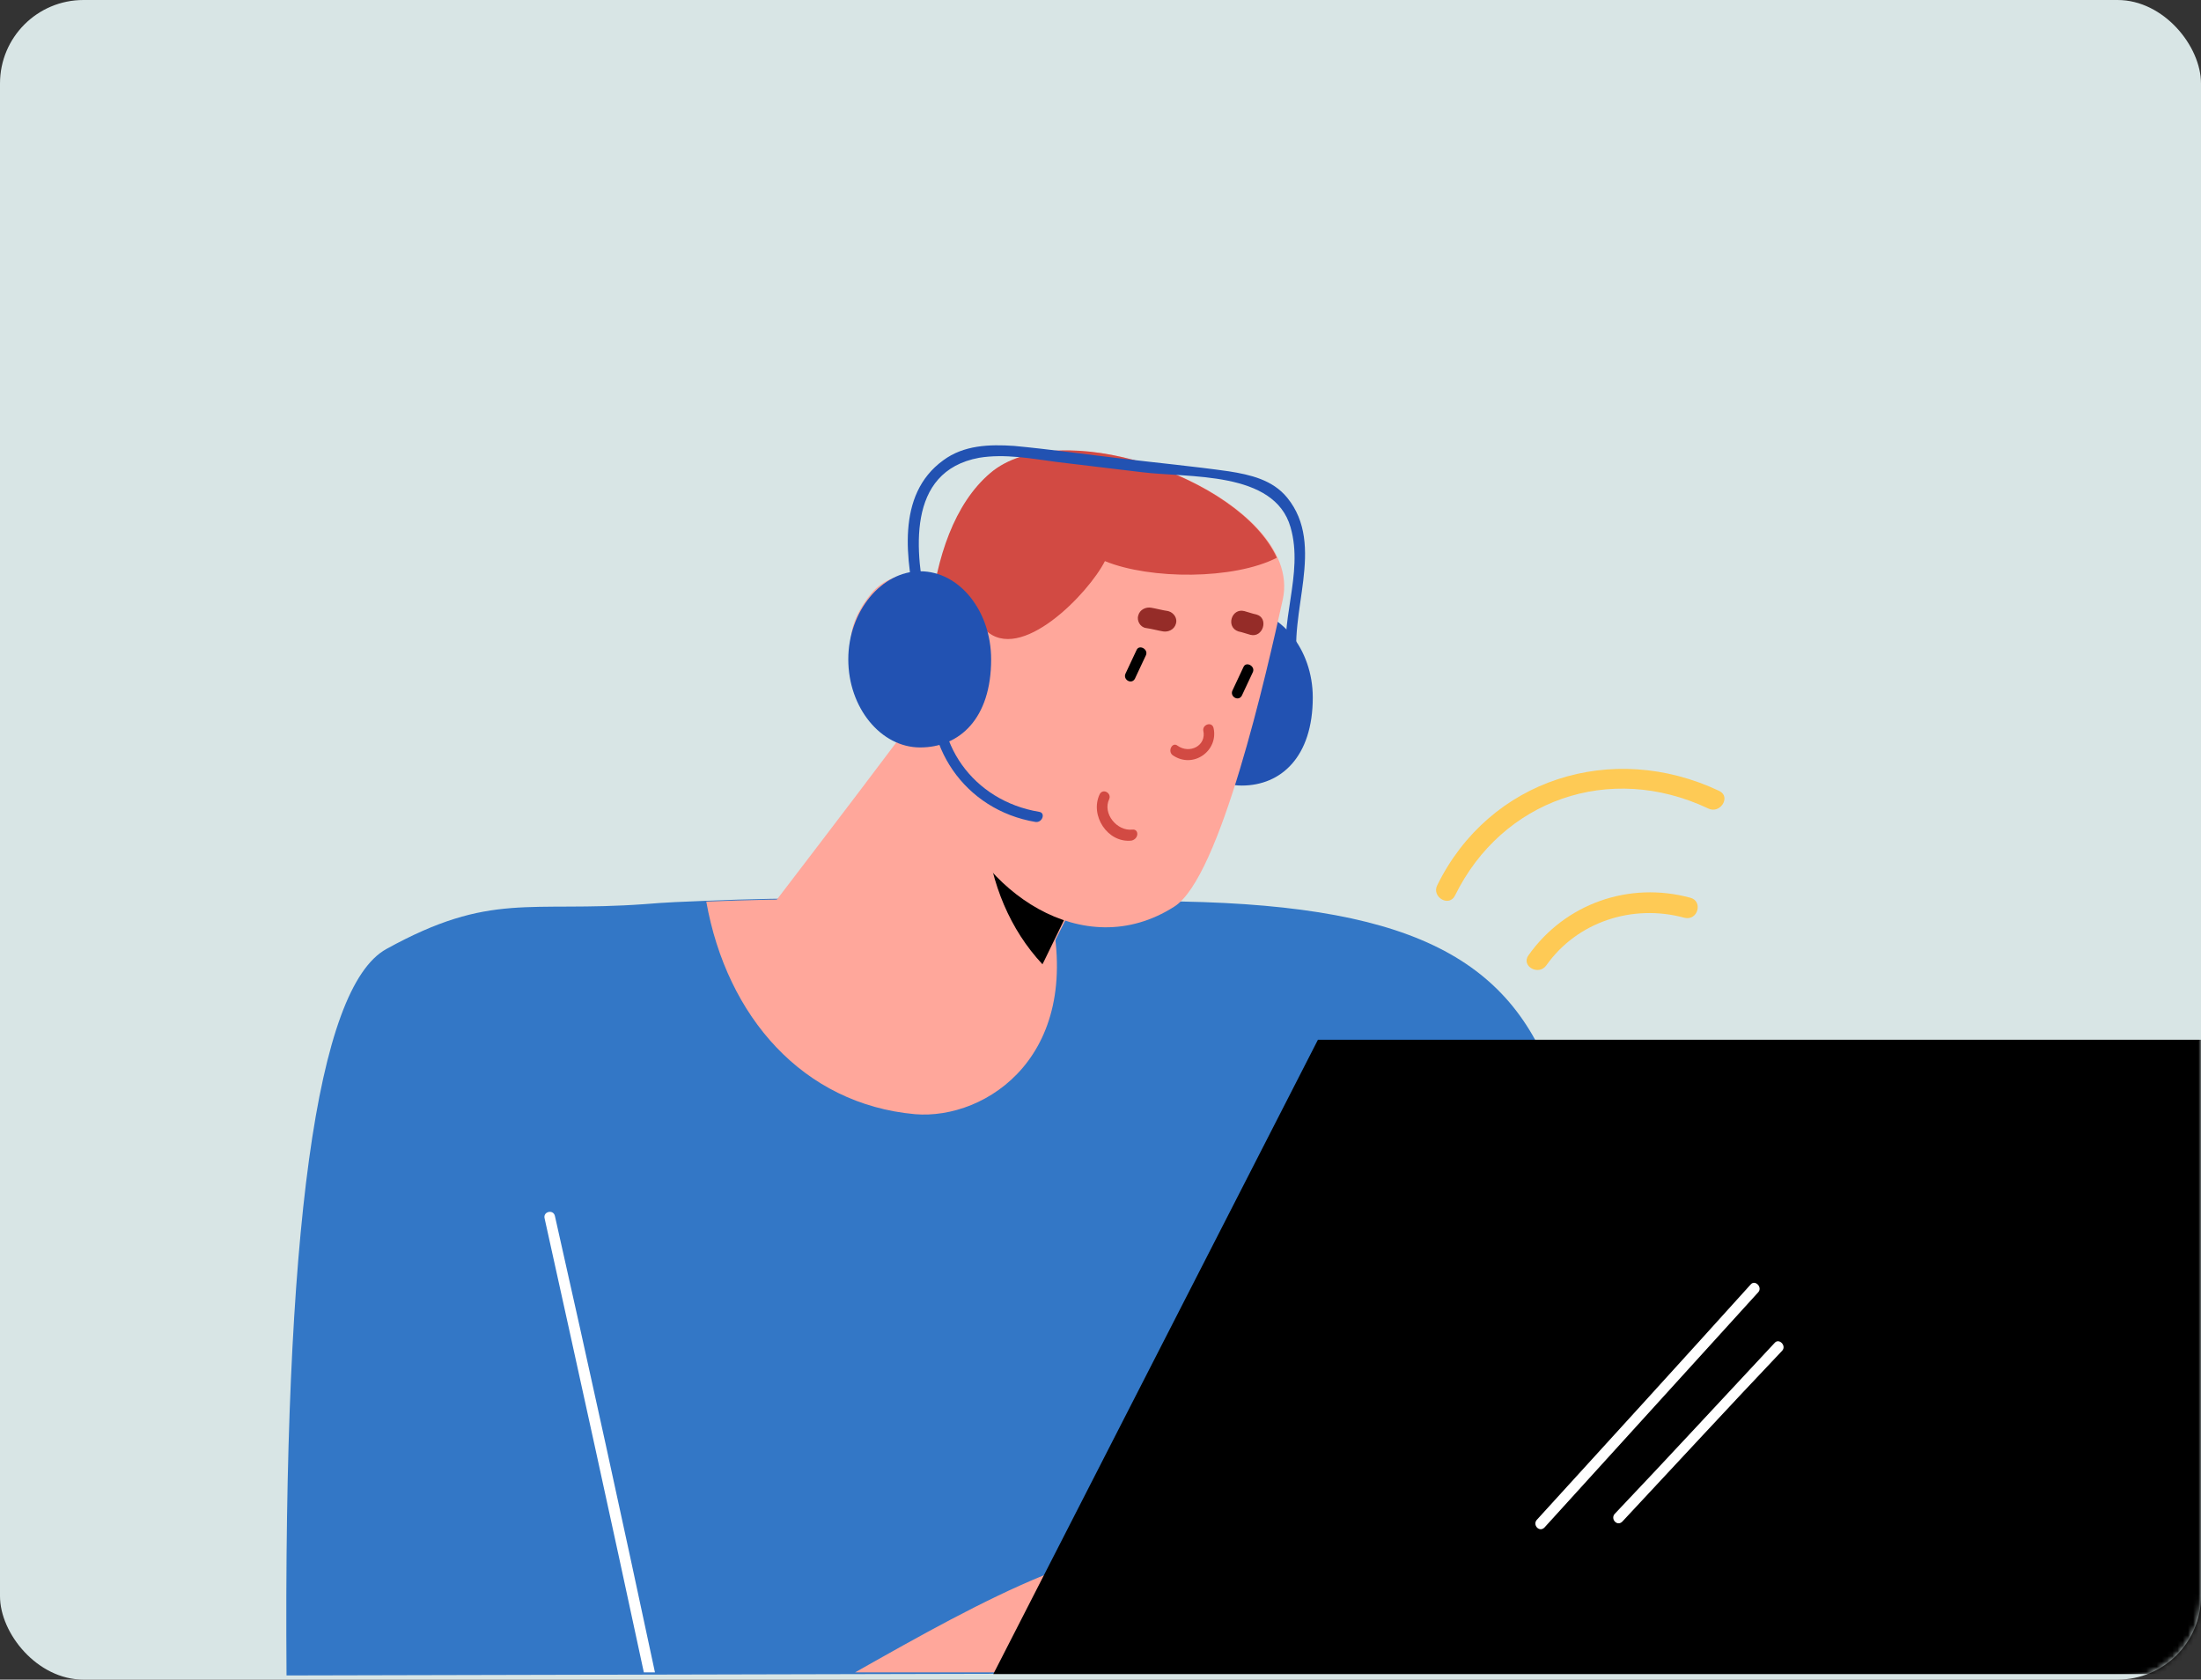 <svg height="322" viewBox="0 0 422 322" width="422" xmlns="http://www.w3.org/2000/svg" xmlns:xlink="http://www.w3.org/1999/xlink"><rect x="0" y="0" width="422" height="322" fill="#333333" stroke="none"/><mask id="a" fill="#fff"><rect fill="#fff" fill-rule="evenodd" height="322" rx="16" width="422"/></mask><g fill="none" fill-rule="evenodd"><rect fill="#d8e5e5" height="322" rx="16" width="422"/><g mask="url(#a)"><g fill-rule="nonzero" transform="translate(54 85)"><path d="m251.987 235.602-251.051.595c-.625-85.457 5.755-131.877 19.139-139.262 20.076-11.077 27.226-6.982 49.531-8.606 3.772-.325 7.709-.487 11.973-.649 7.709-.325 16.073-.487 25.258-.487 10.661 0 26.242.162 43.463.487 2.788 0 5.74.162 8.529.162 102.343-1.948 89.55 34.748 93.158 147.759z" fill="#3377c6"/><g transform="translate(50.298 147.206)"><path d="m140.021 88.397h-80.365c24.438-13.802 49.531-27.928 67.901-23.869 9.677 1.948 12.465 13.315 12.465 23.869z" fill="#ffa79b"/><path d="m21.277 88.397h-2.132c-6.232-29.065-12.629-58.129-19.025-87.032-.328-1.299 1.64-1.786 1.968-.487 6.56 29.065 12.957 58.292 19.189 87.519z" fill="#fff"/></g><g transform="translate(80.924)"><path d="m116.776 48.712c0 11.366-6.068 16.887-13.613 16.887-7.545 0-13.777-7.632-13.777-16.887s6.396-16.887 13.777-16.887c7.38 0 13.613 7.632 13.613 16.887z" fill="#2252b2"/><path d="m66.096 88.006c7.38 29.227-11.973 41.73-25.586 40.593-21.485-1.948-36.082-18.673-40.019-40.755 7.709-.325 16.073-.487 25.258-.487 10.661 0 26.242.162 43.463.487 2.952 0-6.068.162-3.116.162z" fill="#ffa79b"/><path d="m7.873 95.475 50.843 17.049 6.724-13.315 8.529-17.049 14.761-29.552-36.738-16.075c-1.64 3.735-44.119 58.941-44.119 58.941z" fill="#ffa79b"/><path d="m65.276 99.21-.328.649c-6.232-6.657-9.841-15.425-10.825-25.005-1.312-12.665 2.952-23.219 7.216-34.261l27.062 11.853-14.761 29.552z" fill="#000"/><path d="m55.108 5.683c15.089-12.827 60.028 5.196 55.928 24.193-3.116 14.126-11.973 53.421-20.829 58.941-17.549 11.204-37.559-3.247-42.971-20.459-5.576-17.374-7.052-50.011 7.873-62.676z" fill="#ffa79b"/><path d="m53.96 35.722c6.724 6.657 19.845-6.982 22.962-13.152 8.693 3.572 24.766 3.572 32.966-.649-7.052-15.588-41.987-27.279-54.944-16.237-6.888 5.845-10.333 16.237-11.481 27.116 3.608-.162 8.037.487 10.497 2.923z" fill="#d24a43"/><path d="m32.146 28.74c4.428-5.358 15.253-5.521 20.173 2.598-2.296 7.144-4.428 14.451-6.396 21.758-4.264.487-12.137-1.948-15.417-6.982-3.608-6.008-3.116-11.528 1.64-17.374z" fill="#ffa79b"/><g fill="#2252b2" transform="translate(27.315)"><path d="m27.793 41.405c0 11.366-6.068 16.887-13.613 16.887-7.545 0-13.777-7.632-13.777-16.887s6.396-16.887 13.777-16.887c7.545 0 13.613 7.632 13.613 16.887z"/><path d="m84.541 10.392c-2.788-3.41-7.052-4.384-11.153-5.034-6.888-.974-13.777-1.624-20.501-2.436-6.888-.812-13.777-1.786-20.665-2.436-4.756-.325-9.677-.162-13.613 2.76-9.185 6.657-7.052 19.322-5.084 28.74.328 1.299 2.296.649 1.968-.487-2.296-10.392-4.1-26.142 10.005-28.74 4.92-.812 10.005.162 14.925.812 5.412.649 10.825 1.299 16.237 1.948 9.021 1.137 25.422-.325 28.538 10.554 2.624 9.093-2.46 18.348-.492 27.441.328 1.299 2.132.649 1.968-.487-2.132-10.392 5.412-23.382-2.132-32.637z"/><path d="m36.977 70.632c-12.629-2.111-20.665-13.315-18.369-25.817.164-1.299-1.64-1.786-1.968-.487-2.46 13.477 6.068 25.98 19.681 28.253 1.312.162 1.968-1.786.656-1.948z"/></g><path d="m82.17 74.042c-2.952.325-5.74-3.085-4.428-5.845.492-1.137-1.148-2.111-1.804-.974-1.968 4.059 1.476 9.418 6.068 8.93 1.476-.325 1.476-2.273.164-2.111z" fill="#d24a43"/><path d="m97.751 54.557c-.328-1.299-2.132-.649-1.968.487.656 2.923-2.624 4.546-4.92 2.923-.984-.812-1.968.974-.984 1.786 3.936 2.76 8.857-.812 7.873-5.196z" fill="#d24a43"/><path d="m82.99 39.619c-.656 1.461-1.476 3.085-2.132 4.546-.492 1.137 1.148 2.111 1.804.974.656-1.461 1.476-3.085 2.132-4.546.492-1.137-1.312-2.111-1.804-.974z" fill="#000"/><path d="m103.491 42.866c-.656 1.461-1.476 3.085-2.132 4.546-.492 1.137 1.148 2.111 1.804.974.656-1.461 1.476-3.085 2.132-4.546.492-1.137-1.312-2.111-1.804-.974z" fill="#000"/><g fill="#952c28"><path d="m89.058 32.15c-1.148-.162-2.296-.487-3.28-.649s-2.132.325-2.46 1.461c-.328.974.328 2.273 1.476 2.436 1.148.162 2.296.487 3.28.649s2.132-.325 2.46-1.461c.328-.974-.328-2.111-1.476-2.436z"/><path d="m105.951 32.799c-.82-.162-1.64-.487-2.296-.649-2.46-.649-3.608 3.085-1.148 3.897.82.162 1.64.487 2.296.649 2.46.649 3.608-3.247 1.148-3.897z"/></g></g><g transform="translate(136 114)"><path d="m241.51.325h-178.818l-62.244 121.61h241.062z" fill="#000"/><g fill="#fff"><path d="m145.655 47.248c-13.618 15.1-27.401 30.2-41.019 45.137-.82.974.492 2.435 1.477 1.461l41.019-45.137c.82-.974-.656-2.435-1.477-1.461z"/><path d="m150.249 58.451c-10.173 10.878-20.345 21.919-30.682 32.797-.82.974.492 2.435 1.477 1.461 10.173-10.878 20.345-21.919 30.682-32.797.82-.974-.656-2.435-1.477-1.461z"/></g></g><g fill="#feca55" transform="translate(221 62)"><path d="m49.098 25.107c-11.765-3.198-24.02 1.119-31.046 11.034-1.471 2.079 1.961 3.998 3.431 1.919 5.882-8.316 16.504-11.834 26.471-9.115 2.614.64 3.595-3.198 1.144-3.838z"/><path d="m54.653 4.638c-20.589-9.755-44.118-2.239-54.086 18.071-1.144 2.239 2.288 4.318 3.431 1.919 8.987-18.231 29.576-25.587 48.53-16.631 2.288 1.119 4.412-2.239 2.124-3.358z"/></g></g></g></g></svg>